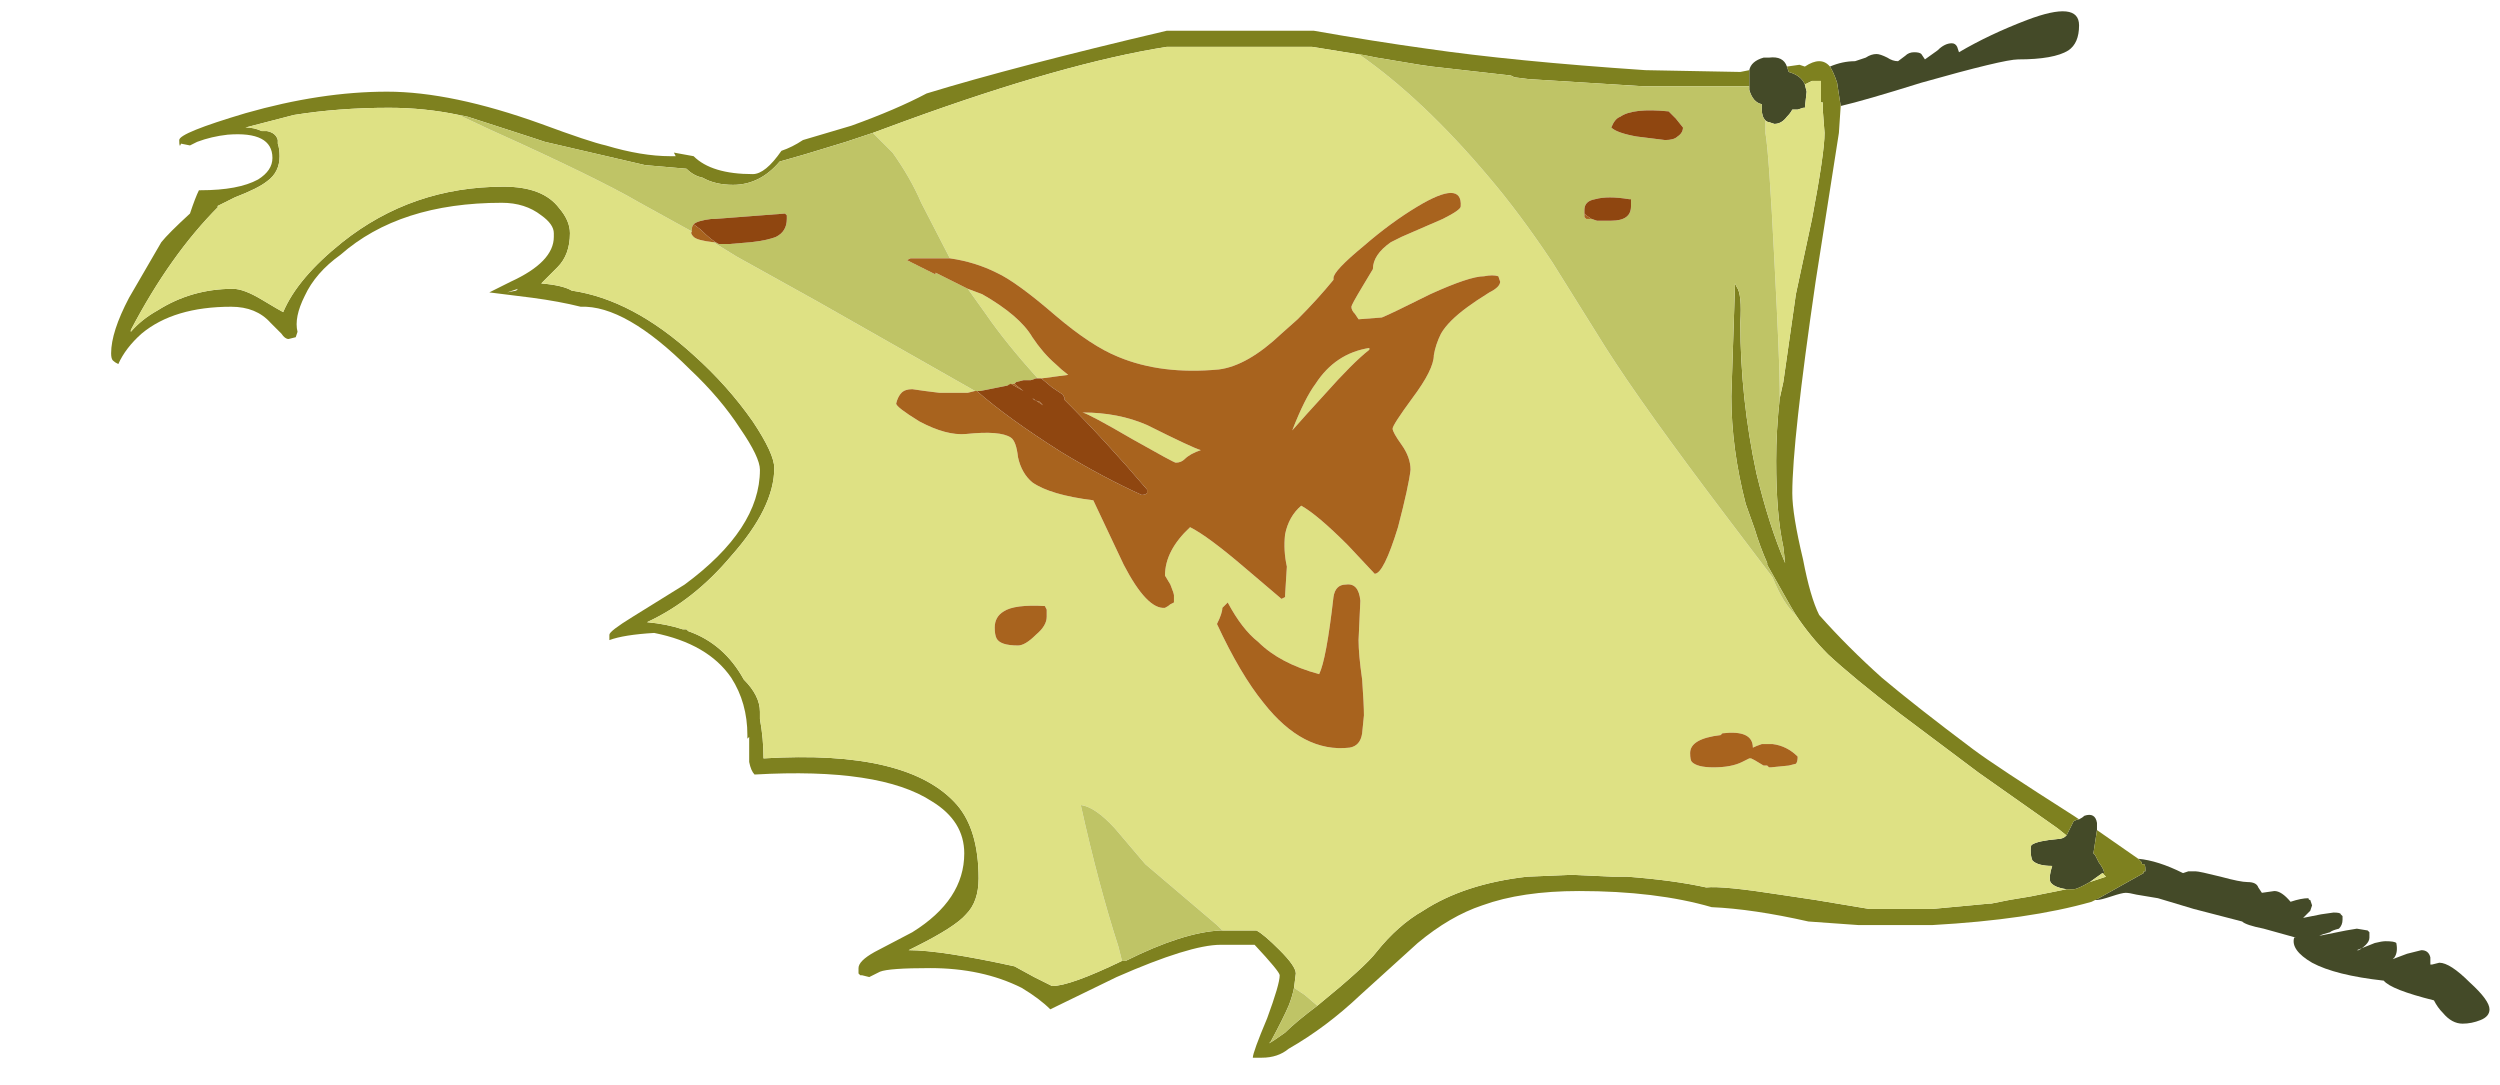 <?xml version="1.0" encoding="UTF-8" standalone="no"?>
<svg xmlns:ffdec="https://www.free-decompiler.com/flash" xmlns:xlink="http://www.w3.org/1999/xlink" ffdec:objectType="frame" height="211.8px" width="488.2px" xmlns="http://www.w3.org/2000/svg">
  <g transform="matrix(1.0, 0.0, 0.0, 1.0, 92.25, 9.9)">
    <use ffdec:characterId="789" ffdec:characterName="a_EB_GoblinFlagFrame04" height="204.4" transform="matrix(1.0, 0.0, 0.0, 1.0, -70.55, -7.75)" width="464.45" xlink:href="#sprite0"/>
  </g>
  <defs>
    <g id="sprite0" transform="matrix(1.0, 0.0, 0.0, 1.0, 0.0, 0.0)">
      <use ffdec:characterId="788" height="29.2" transform="matrix(7.0, 0.0, 0.0, 7.0, 0.0, 0.0)" width="66.35" xlink:href="#shape0"/>
    </g>
    <g id="shape0" transform="matrix(1.0, 0.0, 0.0, 1.0, 0.0, 0.0)">
      <path d="M47.95 1.55 Q48.3 1.4 48.65 1.4 L48.95 1.3 Q49.1 1.2 49.25 1.2 49.35 1.2 49.55 1.3 49.7 1.4 49.85 1.4 L50.05 1.25 Q50.15 1.15 50.3 1.15 50.45 1.15 50.5 1.2 L50.6 1.35 50.95 1.1 Q51.15 0.9 51.35 0.9 51.45 0.9 51.5 1.0 L51.55 1.15 Q52.4 0.65 53.45 0.25 54.9 -0.3 54.9 0.4 54.9 0.9 54.6 1.1 54.2 1.35 53.2 1.35 52.8 1.35 50.5 2.0 48.9 2.5 48.25 2.65 L48.15 2.0 Q48.05 1.7 47.95 1.55 M54.9 22.55 Q55.0 22.5 55.05 22.45 55.35 22.35 55.4 22.65 L55.4 22.85 55.3 23.5 55.35 23.55 55.45 23.75 Q55.6 23.95 55.6 24.05 L55.55 24.05 55.2 24.3 Q54.85 24.5 54.75 24.5 L54.55 24.5 Q54.2 24.45 54.1 24.3 54.05 24.15 54.15 23.85 53.75 23.85 53.6 23.7 53.55 23.6 53.55 23.4 53.55 23.25 53.6 23.25 53.75 23.15 54.3 23.1 54.45 23.1 54.55 23.0 L54.75 22.6 Q54.85 22.55 54.9 22.55 M56.55 23.65 Q57.1 23.7 57.8 24.05 L57.95 24.0 58.15 24.0 Q58.25 24.0 58.85 24.15 59.4 24.3 59.6 24.3 59.85 24.3 59.9 24.45 L60.0 24.6 60.35 24.55 Q60.55 24.55 60.8 24.85 61.1 24.75 61.3 24.75 61.3 24.8 61.35 24.8 L61.4 24.95 61.35 25.1 61.15 25.3 61.65 25.2 62.0 25.15 Q62.2 25.15 62.2 25.2 L62.25 25.25 62.25 25.35 Q62.25 25.5 62.15 25.6 61.95 25.65 61.9 25.7 61.7 25.75 61.6 25.8 L62.35 25.65 62.65 25.6 62.95 25.65 63.0 25.7 63.0 25.85 Q63.0 25.95 62.9 26.05 62.8 26.15 62.7 26.2 L62.65 26.2 63.15 26.0 Q63.35 25.95 63.45 25.95 63.7 25.95 63.75 26.0 63.8 26.25 63.7 26.4 L63.65 26.45 64.05 26.3 64.45 26.2 Q64.65 26.2 64.7 26.4 L64.7 26.6 64.75 26.6 64.95 26.55 Q65.25 26.55 65.8 27.1 66.35 27.6 66.35 27.85 66.35 28.05 66.1 28.15 65.85 28.25 65.6 28.25 65.3 28.25 65.05 27.95 64.9 27.8 64.8 27.6 63.6 27.3 63.4 27.05 62.05 26.9 61.4 26.55 60.8 26.2 60.9 25.85 L60.95 25.85 60.05 25.6 Q59.55 25.5 59.45 25.4 L58.1 25.05 57.1 24.75 56.5 24.65 Q56.3 24.6 56.2 24.6 56.1 24.6 55.8 24.7 55.5 24.8 55.4 24.8 L55.3 24.8 55.45 24.75 56.7 24.05 56.7 24.0 56.75 24.0 56.75 23.95 Q56.75 23.8 56.7 23.8 L56.65 23.8 56.65 23.75 56.55 23.65 M45.7 1.65 Q45.75 1.4 46.1 1.3 L46.25 1.3 Q46.65 1.25 46.75 1.55 L46.8 1.7 Q47.15 1.8 47.25 2.05 L47.3 2.25 47.25 2.7 47.2 2.7 47.05 2.75 46.9 2.75 Q46.85 2.85 46.75 2.95 46.6 3.15 46.4 3.15 L46.25 3.1 Q46.2 3.1 46.15 3.05 46.05 2.95 46.05 2.75 L46.05 2.6 Q45.8 2.55 45.7 2.2 L45.7 2.1 45.7 1.65" fill="#444a28" fill-rule="evenodd" stroke="none"/>
      <path d="M48.25 2.65 L48.2 3.4 47.55 7.55 Q46.9 12.0 46.9 13.45 46.9 14.05 47.2 15.3 47.4 16.35 47.65 16.85 48.45 17.75 49.4 18.6 50.35 19.4 51.95 20.6 52.55 21.05 54.75 22.45 L54.9 22.55 Q54.85 22.55 54.75 22.6 L54.55 23.0 54.3 22.8 52.1 21.25 49.9 19.6 Q48.6 18.6 47.9 17.95 47.4 17.45 47.0 16.85 L46.85 16.6 46.2 15.45 46.2 15.4 Q46.0 14.95 45.85 14.45 L45.6 13.75 Q45.2 12.2 45.2 10.75 L45.3 7.7 Q45.3 7.55 45.3 7.6 L45.35 7.7 45.35 7.7 Q45.5 7.9 45.45 8.7 45.45 10.8 45.9 12.9 46.25 14.35 46.7 15.4 L46.65 14.95 Q46.45 14.05 46.45 12.55 46.45 11.7 46.55 10.8 L46.65 10.35 47.0 7.9 47.45 5.8 Q47.8 3.95 47.8 3.4 L47.75 2.75 47.75 2.55 47.7 2.55 47.7 1.95 47.35 1.95 Q47.4 1.95 47.45 1.95 L47.25 2.05 Q47.15 1.8 46.8 1.7 L46.75 1.55 47.1 1.5 47.25 1.55 Q47.7 1.25 47.95 1.55 48.05 1.7 48.15 2.0 L48.25 2.65 M55.4 22.85 L56.55 23.65 56.65 23.75 56.65 23.8 56.7 23.8 Q56.75 23.8 56.75 23.95 L56.75 24.0 56.7 24.0 56.7 24.05 55.45 24.75 55.25 24.85 Q53.5 25.35 50.8 25.5 L48.75 25.5 47.35 25.4 Q45.8 25.05 44.65 25.0 43.1 24.55 40.95 24.55 39.35 24.55 38.25 24.95 37.35 25.25 36.45 26.0 L34.85 27.45 Q33.9 28.35 32.85 28.95 32.55 29.2 32.1 29.2 L31.85 29.2 Q31.85 29.05 32.25 28.1 32.6 27.15 32.6 26.9 32.6 26.8 31.9 26.05 L30.95 26.05 Q30.1 26.05 28.05 26.95 L26.2 27.85 Q25.9 27.55 25.4 27.25 24.3 26.7 22.85 26.7 21.7 26.7 21.45 26.8 L21.15 26.95 20.95 26.9 20.9 26.9 20.85 26.85 20.85 26.7 Q20.85 26.5 21.3 26.25 L22.35 25.7 Q23.8 24.8 23.8 23.5 23.8 22.6 22.9 22.05 21.45 21.1 17.95 21.3 17.85 21.2 17.8 20.95 L17.8 20.25 17.75 20.3 17.75 20.2 Q17.75 19.3 17.3 18.6 16.65 17.65 15.15 17.35 14.3 17.4 13.9 17.55 L13.9 17.4 Q13.9 17.3 14.55 16.9 L16.0 16.0 Q18.1 14.45 18.1 12.8 18.1 12.45 17.55 11.65 17.0 10.8 16.15 10.0 14.35 8.2 13.1 8.25 12.5 8.1 11.75 8.0 L10.55 7.85 11.15 7.55 Q12.35 7.0 12.35 6.3 L12.35 6.2 Q12.35 5.95 12.0 5.7 11.55 5.35 10.9 5.35 8.05 5.35 6.4 6.8 5.7 7.3 5.4 7.95 5.1 8.55 5.2 8.95 L5.15 9.1 4.95 9.15 Q4.85 9.15 4.75 9.0 L4.45 8.7 Q4.05 8.25 3.35 8.25 1.75 8.25 0.85 9.0 0.4 9.4 0.2 9.85 0.1 9.8 0.05 9.75 0.0 9.7 0.0 9.55 0.0 8.95 0.5 8.0 L1.4 6.45 Q1.6 6.2 2.2 5.65 2.35 5.2 2.45 5.0 L2.5 5.0 Q3.55 5.0 4.1 4.7 4.5 4.45 4.5 4.1 4.5 3.35 3.25 3.45 2.8 3.5 2.4 3.65 L2.2 3.75 1.95 3.7 Q1.9 3.85 1.9 3.6 1.9 3.4 3.75 2.85 5.85 2.25 7.7 2.25 9.5 2.25 12.0 3.15 13.35 3.65 13.8 3.75 14.8 4.05 15.6 4.05 L15.75 4.05 15.7 3.95 16.25 4.05 Q16.75 4.55 17.9 4.55 18.25 4.55 18.7 3.9 19.0 3.8 19.3 3.6 L20.65 3.2 Q21.9 2.75 22.75 2.3 25.2 1.55 29.45 0.55 L33.55 0.55 Q35.25 0.85 36.7 1.05 39.1 1.4 42.8 1.65 L45.45 1.7 45.7 1.65 45.7 2.1 42.75 2.1 39.55 1.9 39.15 1.85 39.05 1.8 36.85 1.55 36.5 1.5 35.3 1.3 35.05 1.25 33.5 1.0 29.45 1.0 Q26.6 1.45 22.2 3.05 L21.25 3.4 20.5 3.65 19.35 4.0 18.65 4.2 Q18.1 4.85 17.35 4.85 16.85 4.85 16.5 4.65 16.25 4.6 16.05 4.4 L14.9 4.3 12.1 3.65 11.8 3.55 Q10.4 3.1 9.95 2.95 L9.7 2.9 Q8.75 2.7 7.75 2.7 6.35 2.7 5.1 2.9 L3.75 3.25 Q4.0 3.25 4.2 3.35 L4.35 3.35 Q4.6 3.4 4.65 3.6 L4.65 3.7 Q4.7 3.85 4.7 4.05 4.7 4.5 4.35 4.75 4.1 4.95 3.45 5.2 3.15 5.35 2.95 5.45 L3.0 5.45 Q1.65 6.8 0.55 8.9 L0.55 8.95 Q0.85 8.6 1.3 8.35 2.25 7.75 3.4 7.75 3.7 7.75 4.2 8.05 4.7 8.35 4.8 8.4 5.2 7.45 6.45 6.45 8.4 4.9 10.95 4.9 12.05 4.9 12.5 5.5 12.8 5.85 12.8 6.2 12.8 6.8 12.45 7.15 L12.0 7.6 Q12.6 7.65 12.85 7.8 14.55 8.05 16.25 9.6 17.2 10.45 17.9 11.45 18.5 12.35 18.5 12.75 18.5 13.85 17.3 15.2 16.25 16.45 14.95 17.05 15.5 17.1 15.95 17.25 L16.05 17.25 16.1 17.3 Q17.1 17.65 17.65 18.65 18.1 19.1 18.1 19.55 L18.1 19.75 Q18.2 20.3 18.2 20.85 22.25 20.6 23.6 22.15 24.2 22.85 24.2 24.2 24.2 24.85 23.85 25.2 23.55 25.55 22.45 26.1 L22.25 26.2 Q23.15 26.2 25.2 26.65 L25.75 26.95 26.25 27.2 Q26.75 27.2 28.2 26.5 L28.3 26.5 Q29.9 25.7 30.95 25.65 L31.0 25.65 31.95 25.65 Q32.15 25.75 32.6 26.2 33.05 26.65 33.05 26.85 L33.0 27.25 Q32.95 27.5 32.85 27.75 32.7 28.1 32.35 28.75 L32.3 28.8 Q32.4 28.75 32.75 28.5 33.05 28.2 33.65 27.75 35.0 26.65 35.3 26.25 35.9 25.5 36.6 25.1 37.75 24.35 39.5 24.15 L40.7 24.1 40.8 24.1 41.9 24.15 42.3 24.15 Q43.6 24.25 44.5 24.45 44.95 24.4 46.55 24.65 L47.55 24.8 49.05 25.05 50.8 25.05 52.4 24.9 52.45 24.9 52.95 24.8 53.55 24.7 54.55 24.5 54.75 24.5 Q54.85 24.5 55.2 24.3 L55.65 24.15 55.55 24.05 55.6 24.05 Q55.6 23.95 55.45 23.75 L55.35 23.55 55.3 23.5 55.4 22.85 M11.35 7.75 L11.05 7.85 11.3 7.8 11.35 7.75 M14.7 17.2 L14.7 17.2" fill="#7e811f" fill-rule="evenodd" stroke="none"/>
      <path d="M47.25 2.05 L47.45 1.95 Q47.4 1.95 47.35 1.95 L47.7 1.95 47.7 2.55 47.75 2.55 47.75 2.75 47.8 3.4 Q47.8 3.95 47.45 5.8 L47.0 7.9 46.65 10.35 46.55 10.8 46.55 10.55 Q46.55 9.85 46.4 6.95 46.25 3.95 46.15 3.4 L46.15 3.05 Q46.2 3.1 46.25 3.1 L46.4 3.15 Q46.6 3.15 46.75 2.95 46.85 2.85 46.9 2.75 L47.05 2.75 47.2 2.7 47.25 2.7 47.3 2.25 47.25 2.05 M47.0 16.85 Q47.4 17.45 47.9 17.95 48.6 18.6 49.9 19.6 L52.1 21.25 54.3 22.8 54.55 23.0 Q54.45 23.1 54.3 23.1 53.75 23.15 53.6 23.25 53.55 23.25 53.55 23.4 53.55 23.6 53.6 23.7 53.75 23.85 54.15 23.85 54.05 24.15 54.1 24.3 54.2 24.45 54.55 24.5 L53.55 24.7 52.95 24.8 52.45 24.9 52.4 24.9 50.8 25.05 49.05 25.05 47.55 24.8 46.55 24.65 Q44.95 24.4 44.5 24.45 43.6 24.25 42.3 24.15 L41.9 24.15 40.8 24.1 40.7 24.1 39.5 24.15 Q37.75 24.35 36.6 25.1 35.9 25.5 35.3 26.25 35.0 26.65 33.65 27.75 L33.3 27.45 33.0 27.25 33.05 26.85 Q33.05 26.65 32.6 26.2 32.15 25.75 31.95 25.65 L31.0 25.65 30.85 25.5 28.85 23.8 28.0 22.8 Q27.45 22.2 27.05 22.15 27.55 24.4 28.1 26.1 L28.2 26.5 Q26.75 27.2 26.25 27.2 L25.75 26.95 25.2 26.65 Q23.15 26.2 22.25 26.2 L22.45 26.1 Q23.55 25.55 23.85 25.2 24.2 24.85 24.2 24.2 24.2 22.85 23.6 22.15 22.25 20.6 18.2 20.85 18.2 20.3 18.1 19.75 L18.1 19.55 Q18.1 19.1 17.65 18.65 17.1 17.65 16.1 17.3 L16.05 17.25 15.95 17.25 Q15.5 17.1 14.95 17.05 16.25 16.45 17.3 15.2 18.5 13.85 18.5 12.75 18.5 12.35 17.9 11.45 17.2 10.45 16.25 9.6 14.55 8.05 12.85 7.8 12.6 7.65 12.0 7.6 L12.45 7.15 Q12.8 6.8 12.8 6.2 12.8 5.85 12.5 5.5 12.05 4.9 10.95 4.9 8.4 4.9 6.45 6.45 5.2 7.45 4.8 8.4 4.7 8.35 4.2 8.05 3.7 7.75 3.4 7.75 2.25 7.75 1.3 8.35 0.85 8.6 0.55 8.95 L0.55 8.9 Q1.65 6.8 3.0 5.45 L2.95 5.45 Q3.15 5.35 3.45 5.2 4.1 4.95 4.35 4.75 4.7 4.5 4.7 4.05 4.7 3.85 4.65 3.7 L4.65 3.6 Q4.6 3.4 4.35 3.35 L4.2 3.35 Q4.0 3.25 3.75 3.25 L5.1 2.9 Q6.35 2.7 7.75 2.7 8.75 2.7 9.7 2.9 L10.55 3.3 Q13.55 4.65 14.75 5.35 L16.2 6.15 16.2 6.1 16.2 6.15 Q16.15 6.2 16.25 6.3 16.35 6.4 16.8 6.45 L17.45 6.85 19.7 8.1 24.1 10.6 23.9 10.65 23.1 10.65 22.7 10.6 22.35 10.55 Q22.15 10.55 22.05 10.65 21.95 10.75 21.9 10.95 21.9 11.05 22.55 11.45 23.3 11.85 23.85 11.8 24.8 11.7 25.1 11.9 25.25 12.0 25.3 12.45 25.4 12.9 25.7 13.15 26.2 13.5 27.4 13.65 L28.25 15.45 Q28.9 16.7 29.4 16.65 29.5 16.6 29.55 16.55 L29.65 16.5 29.65 16.3 Q29.65 16.25 29.55 16.0 L29.4 15.75 Q29.4 15.05 30.1 14.4 30.6 14.65 31.65 15.55 L32.65 16.4 32.75 16.35 32.75 16.3 32.8 15.5 Q32.7 15.05 32.75 14.6 32.85 14.1 33.2 13.8 33.65 14.05 34.5 14.9 L35.25 15.7 Q35.5 15.7 35.9 14.4 36.2 13.25 36.25 12.8 36.25 12.45 36.0 12.1 35.75 11.75 35.75 11.65 35.75 11.55 36.3 10.8 36.9 10.0 36.9 9.6 36.95 9.3 37.1 9.0 37.3 8.65 37.85 8.25 38.05 8.1 38.45 7.85 38.75 7.7 38.75 7.55 L38.7 7.4 Q38.55 7.35 38.3 7.4 37.9 7.4 36.8 7.9 35.7 8.45 35.45 8.55 L34.8 8.6 34.7 8.45 Q34.6 8.35 34.6 8.25 34.6 8.2 34.9 7.7 L35.2 7.2 Q35.2 6.8 35.7 6.45 L35.8 6.4 Q35.9 6.35 36.0 6.3 L37.15 5.8 Q37.65 5.55 37.65 5.45 37.7 4.7 36.45 5.45 35.7 5.9 34.95 6.55 34.1 7.25 34.1 7.45 L34.1 7.5 Q33.65 8.05 33.1 8.6 L32.65 9.0 Q31.7 9.9 30.9 10.0 29.3 10.15 28.1 9.65 27.35 9.35 26.35 8.5 25.25 7.55 24.7 7.3 24.1 7.0 23.4 6.9 L22.6 5.35 Q22.3 4.65 21.8 3.95 L21.25 3.4 22.2 3.05 Q26.6 1.45 29.45 1.0 L33.5 1.0 35.05 1.25 34.8 1.2 Q36.6 2.45 38.45 4.65 39.3 5.65 40.2 7.0 L41.7 9.4 Q42.75 11.05 45.1 14.15 L46.35 15.8 Q46.65 16.55 47.0 16.85 M47.05 20.8 Q46.75 20.5 46.35 20.45 46.2 20.45 46.05 20.45 45.9 20.5 45.8 20.55 45.8 20.05 44.95 20.15 L44.9 20.2 Q44.05 20.3 44.05 20.7 44.05 20.9 44.1 20.95 44.25 21.1 44.7 21.1 45.2 21.1 45.5 20.95 L45.7 20.85 45.75 20.85 45.85 20.9 46.1 21.05 46.2 21.05 46.25 21.1 46.3 21.1 46.8 21.05 47.0 21.0 Q47.05 20.95 47.05 20.8 M55.55 24.05 L55.65 24.15 55.2 24.3 55.55 24.05 M35.1 9.45 Q34.65 9.8 33.85 10.7 33.3 11.3 32.95 11.7 33.3 10.8 33.6 10.4 34.15 9.55 35.1 9.4 L35.1 9.45 M23.9 7.75 L24.3 7.9 Q25.35 8.5 25.7 9.1 26.0 9.55 26.35 9.85 26.5 10.0 26.7 10.15 L25.95 10.25 25.85 10.25 Q24.95 9.25 24.4 8.45 L23.9 7.75 M28.9 11.55 Q30.2 12.2 30.4 12.25 30.1 12.35 29.95 12.5 29.85 12.6 29.7 12.6 29.65 12.6 28.5 11.95 27.3 11.25 27.1 11.2 28.1 11.2 28.9 11.55 M25.8 17.4 Q26.1 17.15 26.1 16.9 L26.1 16.7 26.05 16.6 Q25.2 16.55 24.9 16.75 24.65 16.9 24.65 17.2 24.65 17.4 24.7 17.5 24.8 17.7 25.3 17.7 25.5 17.7 25.8 17.4 M34.45 16.0 Q34.15 16.0 34.1 16.35 33.9 18.1 33.7 18.5 32.6 18.2 32.0 17.6 31.55 17.25 31.15 16.5 L31.0 16.65 Q31.0 16.8 30.85 17.1 31.5 18.5 32.15 19.3 33.25 20.7 34.55 20.55 34.85 20.5 34.9 20.15 L34.95 19.65 Q34.95 19.35 34.9 18.65 34.8 17.95 34.8 17.55 L34.85 16.45 Q34.8 15.95 34.45 16.0" fill="#dee184" fill-rule="evenodd" stroke="none"/>
      <path d="M46.15 3.05 L46.15 3.4 Q46.25 3.95 46.4 6.95 46.55 9.85 46.55 10.55 L46.55 10.8 Q46.45 11.7 46.45 12.55 46.45 14.05 46.65 14.95 L46.7 15.4 Q46.25 14.35 45.9 12.9 45.45 10.8 45.45 8.7 45.5 7.9 45.35 7.7 L45.35 7.7 45.3 7.6 Q45.3 7.55 45.3 7.7 L45.2 10.75 Q45.2 12.2 45.6 13.75 L45.85 14.45 Q46.0 14.95 46.2 15.4 L46.2 15.45 46.85 16.6 47.0 16.85 Q46.65 16.55 46.35 15.8 L45.1 14.15 Q42.75 11.05 41.7 9.4 L40.2 7.0 Q39.3 5.65 38.45 4.65 36.6 2.45 34.8 1.2 L35.05 1.25 35.3 1.3 36.5 1.5 36.85 1.55 39.05 1.8 39.15 1.85 39.55 1.9 42.75 2.1 45.7 2.1 45.7 2.2 Q45.8 2.55 46.05 2.6 L46.05 2.75 Q46.05 2.95 46.15 3.05 M21.25 3.4 L21.8 3.95 Q22.3 4.65 22.6 5.35 L23.4 6.9 22.3 6.9 22.2 6.95 23.0 7.35 23.0 7.3 23.9 7.75 24.4 8.45 Q24.95 9.25 25.85 10.25 L25.8 10.25 25.65 10.3 25.45 10.3 25.25 10.35 25.2 10.4 25.15 10.4 25.0 10.45 24.25 10.6 24.15 10.6 24.1 10.6 19.7 8.1 17.45 6.85 16.8 6.45 16.85 6.45 16.95 6.5 17.25 6.5 17.85 6.45 Q18.3 6.4 18.55 6.3 18.85 6.15 18.85 5.8 L18.85 5.7 18.8 5.65 16.85 5.8 16.75 5.8 Q16.35 5.85 16.25 5.95 16.2 6.0 16.2 6.1 L16.2 6.15 14.75 5.35 Q13.55 4.65 10.55 3.3 L9.7 2.9 9.95 2.95 Q10.4 3.1 11.8 3.55 L12.1 3.65 14.9 4.3 16.05 4.4 Q16.25 4.6 16.5 4.65 16.85 4.85 17.35 4.85 18.1 4.85 18.65 4.2 L19.35 4.0 20.5 3.65 21.25 3.4 M28.2 26.5 L28.1 26.1 Q27.55 24.4 27.05 22.15 27.45 22.2 28.0 22.8 L28.85 23.8 30.85 25.5 31.0 25.65 30.95 25.65 Q29.9 25.7 28.3 26.5 L28.2 26.5 M33.0 27.25 L33.3 27.45 33.65 27.75 Q33.05 28.2 32.75 28.5 32.4 28.75 32.3 28.8 L32.35 28.75 Q32.7 28.1 32.85 27.75 32.95 27.5 33.0 27.25 M43.7 3.5 Q43.85 3.4 43.85 3.25 L43.65 3.0 43.45 2.8 Q42.45 2.7 42.1 2.95 41.95 3.0 41.85 3.25 42.0 3.4 42.55 3.5 L43.35 3.6 Q43.6 3.6 43.7 3.5 M41.3 5.8 L41.45 5.85 41.85 5.85 Q42.4 5.85 42.4 5.45 L42.4 5.25 42.35 5.25 Q41.75 5.15 41.4 5.25 41.1 5.3 41.1 5.55 L41.1 5.65 41.1 5.75 41.15 5.8 41.3 5.8" fill="#bfc466" fill-rule="evenodd" stroke="none"/>
      <path d="M23.4 6.9 Q24.1 7.0 24.7 7.3 25.25 7.55 26.35 8.5 27.35 9.35 28.1 9.65 29.3 10.15 30.9 10.0 31.7 9.9 32.65 9.0 L33.1 8.6 Q33.65 8.05 34.1 7.5 L34.1 7.45 Q34.1 7.25 34.95 6.55 35.7 5.9 36.45 5.45 37.7 4.7 37.65 5.45 37.65 5.55 37.15 5.8 L36.0 6.3 Q35.9 6.35 35.8 6.4 L35.7 6.45 Q35.2 6.8 35.2 7.2 L34.9 7.7 Q34.6 8.2 34.6 8.25 34.6 8.35 34.7 8.45 L34.8 8.6 35.45 8.55 Q35.7 8.45 36.8 7.9 37.9 7.4 38.3 7.4 38.55 7.35 38.7 7.4 L38.75 7.55 Q38.75 7.7 38.45 7.85 38.05 8.1 37.85 8.25 37.3 8.65 37.1 9.0 36.95 9.3 36.9 9.6 36.9 10.0 36.3 10.8 35.75 11.55 35.75 11.65 35.75 11.75 36.0 12.1 36.25 12.45 36.25 12.8 36.2 13.25 35.9 14.4 35.5 15.7 35.25 15.7 L34.5 14.9 Q33.65 14.05 33.2 13.8 32.85 14.1 32.75 14.6 32.7 15.05 32.8 15.5 L32.75 16.3 32.75 16.35 32.65 16.4 31.65 15.55 Q30.6 14.65 30.1 14.4 29.4 15.05 29.4 15.75 L29.55 16.0 Q29.65 16.25 29.65 16.3 L29.65 16.5 29.55 16.55 Q29.5 16.6 29.4 16.65 28.9 16.7 28.25 15.45 L27.4 13.65 Q26.2 13.5 25.7 13.15 25.4 12.9 25.3 12.45 25.25 12.0 25.1 11.9 24.8 11.7 23.85 11.8 23.3 11.85 22.55 11.45 21.9 11.05 21.9 10.95 21.95 10.75 22.05 10.65 22.15 10.55 22.35 10.55 L22.7 10.6 23.1 10.65 23.9 10.65 24.1 10.6 24.15 10.6 Q25.0 11.35 26.5 12.3 27.65 13.0 28.75 13.5 28.85 13.5 28.9 13.45 L28.9 13.35 Q27.75 12.0 26.6 10.85 L26.6 10.8 26.55 10.7 26.25 10.5 25.95 10.25 26.7 10.15 Q26.5 10.0 26.35 9.85 26.0 9.55 25.7 9.1 25.35 8.5 24.3 7.9 L23.9 7.75 23.0 7.3 23.0 7.35 22.2 6.95 22.3 6.9 23.4 6.9 M16.8 6.45 Q16.35 6.4 16.25 6.3 16.15 6.2 16.2 6.15 L16.2 6.1 Q16.2 6.0 16.25 5.95 L16.45 6.1 Q16.75 6.4 16.95 6.5 L16.85 6.45 16.8 6.45 M47.05 20.8 Q47.05 20.95 47.0 21.0 L46.8 21.05 46.3 21.1 46.25 21.1 46.2 21.05 46.1 21.05 45.85 20.9 45.75 20.85 45.7 20.85 45.5 20.95 Q45.2 21.1 44.7 21.1 44.25 21.1 44.1 20.95 44.05 20.9 44.05 20.7 44.05 20.3 44.9 20.2 L44.95 20.15 Q45.8 20.05 45.8 20.55 45.9 20.5 46.05 20.45 46.2 20.45 46.35 20.45 46.75 20.5 47.05 20.8 M41.3 5.8 L41.15 5.8 41.1 5.75 41.1 5.65 41.15 5.7 41.3 5.8 M35.1 9.45 L35.1 9.4 Q34.15 9.55 33.6 10.4 33.3 10.8 32.95 11.7 33.3 11.3 33.85 10.7 34.65 9.8 35.1 9.45 M25.0 10.45 L25.15 10.4 25.2 10.4 25.45 10.6 25.1 10.4 25.0 10.45 M25.7 10.8 L25.75 10.85 25.9 10.9 26.0 11.0 25.7 10.8 M28.9 11.55 Q28.1 11.2 27.1 11.2 27.3 11.25 28.5 11.95 29.65 12.6 29.7 12.6 29.85 12.6 29.95 12.5 30.1 12.35 30.4 12.25 30.2 12.2 28.9 11.55 M34.45 16.0 Q34.8 15.95 34.85 16.45 L34.8 17.55 Q34.8 17.95 34.9 18.65 34.95 19.35 34.95 19.65 L34.9 20.15 Q34.85 20.5 34.55 20.55 33.25 20.7 32.15 19.3 31.5 18.5 30.85 17.1 31.0 16.8 31.0 16.65 L31.15 16.5 Q31.55 17.25 32.0 17.6 32.6 18.2 33.7 18.5 33.9 18.1 34.1 16.35 34.15 16.0 34.45 16.0 M25.8 17.4 Q25.5 17.7 25.3 17.7 24.8 17.7 24.7 17.5 24.65 17.4 24.65 17.2 24.65 16.9 24.9 16.75 25.2 16.55 26.05 16.6 L26.1 16.7 26.1 16.9 Q26.1 17.15 25.8 17.4" fill="#a8631e" fill-rule="evenodd" stroke="none"/>
      <path d="M43.7 3.5 Q43.6 3.6 43.35 3.6 L42.55 3.5 Q42.0 3.4 41.85 3.25 41.95 3.0 42.1 2.95 42.45 2.7 43.45 2.8 L43.65 3.0 43.85 3.25 Q43.85 3.4 43.7 3.5 M41.1 5.65 L41.1 5.55 Q41.1 5.3 41.4 5.25 41.75 5.15 42.35 5.25 L42.4 5.25 42.4 5.45 Q42.4 5.85 41.85 5.85 L41.45 5.85 41.3 5.8 41.15 5.7 41.1 5.65 M25.85 10.25 L25.95 10.25 26.25 10.5 26.55 10.7 26.6 10.8 26.6 10.85 Q27.75 12.0 28.9 13.35 L28.9 13.45 Q28.85 13.5 28.75 13.5 27.65 13.0 26.5 12.3 25.0 11.35 24.15 10.6 L24.25 10.6 25.0 10.45 25.1 10.4 25.45 10.6 25.2 10.4 25.25 10.35 25.45 10.3 25.65 10.3 25.8 10.25 25.85 10.25 M25.7 10.8 L26.0 11.0 25.9 10.9 25.75 10.85 25.7 10.8 M16.25 5.95 Q16.35 5.85 16.75 5.8 L16.85 5.8 18.8 5.65 18.85 5.7 18.85 5.8 Q18.85 6.15 18.55 6.3 18.3 6.4 17.85 6.45 L17.25 6.5 16.95 6.5 Q16.75 6.4 16.45 6.1 L16.25 5.95" fill="#8f4610" fill-rule="evenodd" stroke="none"/>
    </g>
  </defs>
</svg>
